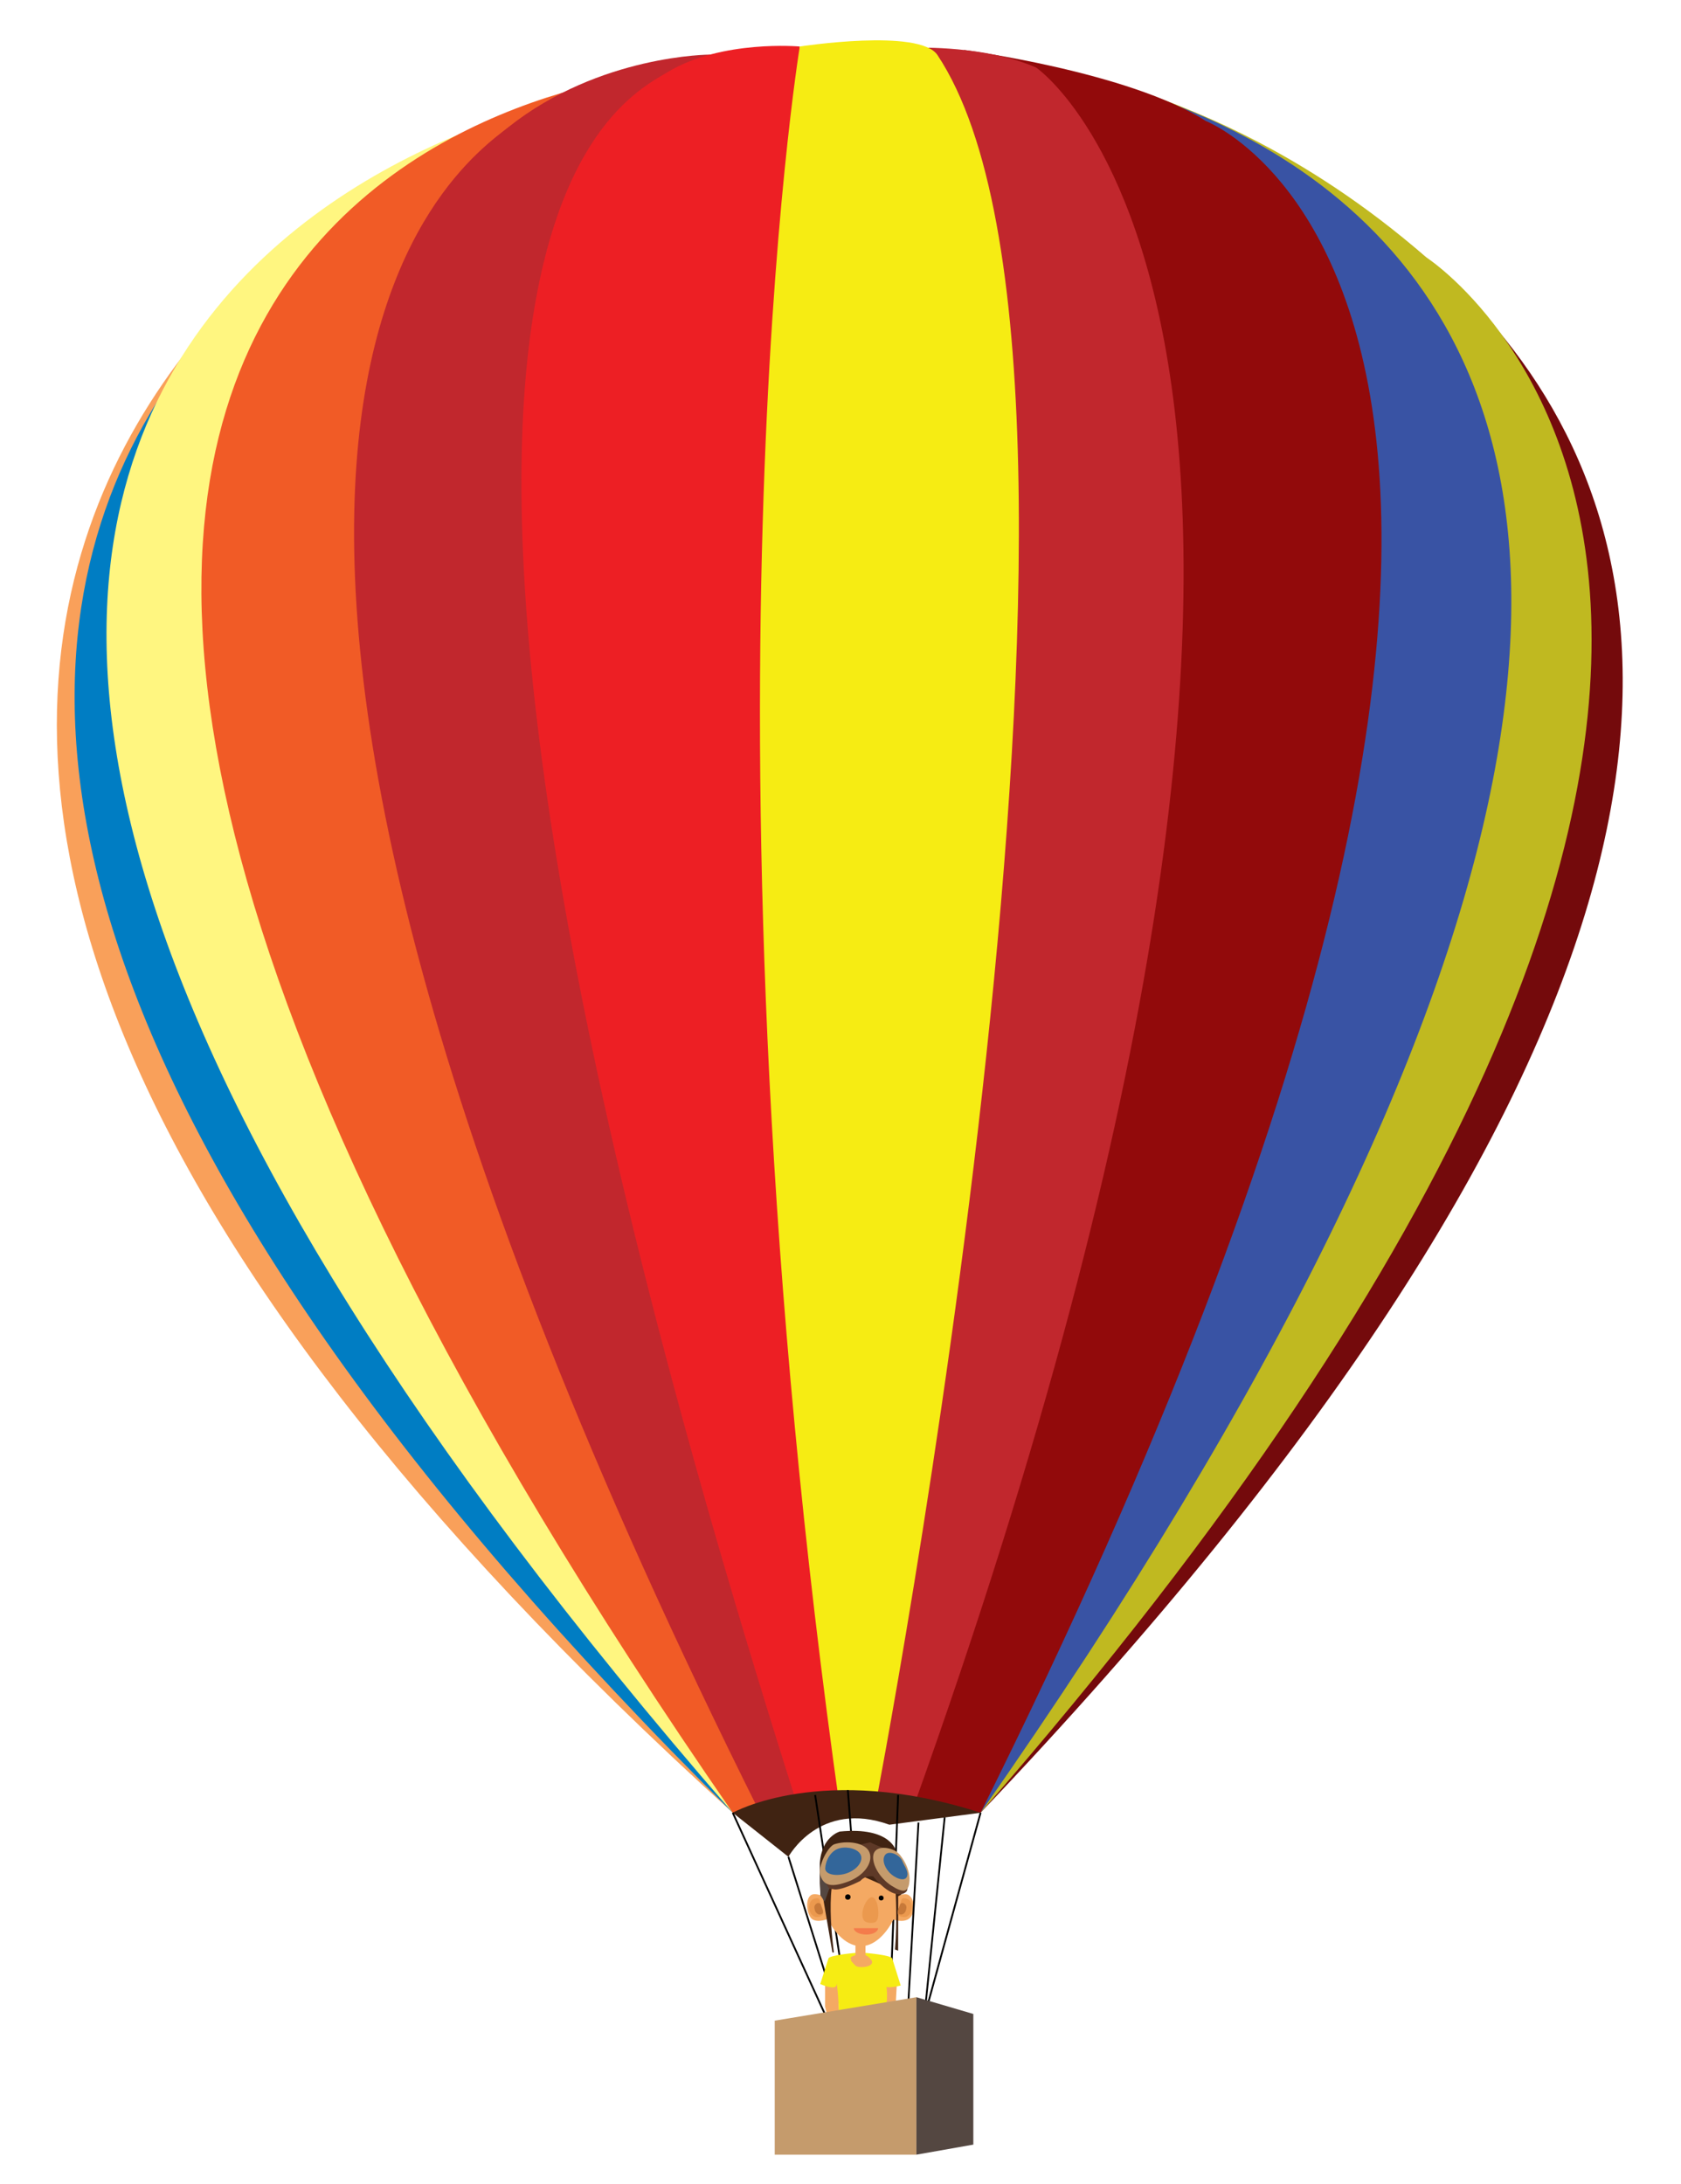 <?xml version="1.0" encoding="utf-8"?>
<!-- Generator: Adobe Illustrator 15.1.0, SVG Export Plug-In . SVG Version: 6.00 Build 0)  -->
<!DOCTYPE svg PUBLIC "-//W3C//DTD SVG 1.1//EN" "http://www.w3.org/Graphics/SVG/1.1/DTD/svg11.dtd">
<svg version="1.1" id="Layer_1" xmlns="http://www.w3.org/2000/svg" xmlns:xlink="http://www.w3.org/1999/xlink" x="0px" y="0px"
	 width="234px" height="304px" viewBox="0 0 234 304" enable-background="new 0 0 234 304" xml:space="preserve">
<g>
	<path fill="#740A0C" d="M144.234,9.405c0,0,188.766,36.595-7.734,242.928l0,0L144.234,9.405z"/>
	<path fill="#C0B920" d="M130.5,7.667c0,0,34.259-1.28,68.009,28.136c0,0,81.491,52.197-62.009,216.531l0,0L130.5,7.667z"/>
	<path fill="#3953A4" d="M130.5,7.667c0,0,175.666,2.333,6,244.667l0,0L130.5,7.667z"/>
	<path fill="#F9A05A" d="M61.24,20.1c0,0-143.74,65.052,40.76,232.234"/>
	<path fill="#007DC3" d="M74.31,15.875c0,0-160.81,49.625,27.69,236.459l0,0L74.31,15.875z"/>
	<path fill="#FFF680" d="M80.199,13.582c0,0-160.699,28.918,21.801,238.752l0,0L80.199,13.582z"/>
	<path fill="#920A0B" d="M134.189,6.959c0,0,22.977,3.041,33.644,9.875c0,0,72.167,27.666-31.333,235.5l-9.266-1.021L134.189,6.959z
		"/>
	<path fill="#C1272D" d="M127.734,6.646c0,0,9.5-0.315,16.5,2.759c0,0,56,38.095-17,241.908h-8.332L127.734,6.646z"/>
	<path fill="#F15B26" d="M93,10c0,0-152,9.5,9,242.334h3.787L93,10z"/>
	<path fill="#C1272D" d="M105.787,252.334C9.5,59.5,63.94,23.118,70.792,17.682C83.5,7.6,98.862,7.6,98.862,7.6l12.47,244.734
		H105.787z"/>
	<path fill="#ED1F24" d="M111.332,252.334C41.849,34.564,85.5,14.5,93,10s18.332-3.524,18.332-3.524L117,252.334H111.332z"/>
	<path fill="#F6EC13" d="M111.332,6.476c0,0-15.665,95.191,5.668,245.858h4.668c0,0,38.732-199.611,8.832-244.667
		C128,3.9,111.332,6.476,111.332,6.476z"/>
</g>
<path fill="#402312" d="M102,252.334l7.75,6.134c0,0,4.309-7.968,14.059-4.468l12.691-1.666C114.5,245.25,102,252.334,102,252.334z"
	/>
<line fill="none" stroke="#000000" stroke-width="0.25" stroke-miterlimit="10" x1="109.75" y1="258.468" x2="117.043" y2="281.625"/>
<path d="M113.396,283"/>
<path d="M102,252.334"/>
<path fill="none" d="M102,252.334"/>
<path fill="#C2C1C1" stroke="#010101" stroke-miterlimit="10" d="M119.781,259.414"/>
<path fill="#C2C1C1" d="M119.875,259.383"/>
<line fill="none" stroke="#000000" stroke-width="0.25" stroke-miterlimit="10" x1="102" y1="252.334" x2="115.462" y2="281.744"/>
<line fill="none" stroke="#000000" stroke-width="0.25" stroke-miterlimit="10" x1="136.5" y1="252.334" x2="128.668" y2="280.75"/>
<line fill="none" stroke="#000000" stroke-width="0.25" stroke-miterlimit="10" x1="131.5" y1="252.99" x2="128.668" y2="280.75"/>
<line fill="none" stroke="#000000" stroke-width="0.25" stroke-miterlimit="10" x1="113.47" y1="249.867" x2="118.271" y2="281.532"/>
<line fill="none" stroke="#000000" stroke-width="0.25" stroke-miterlimit="10" x1="118.021" y1="249.186" x2="120.509" y2="281.364"/>
<line fill="none" stroke="#000000" stroke-width="0.25" stroke-miterlimit="10" x1="125.021" y1="249.867" x2="123.809" y2="281.364"/>
<path fill="#F4A963" d="M123.271,275.359l0.065,4.345l-0.161,6.55l-0.48,0.671l-0.213,0.785c0,0-0.058,0.89,0.22,0.608
	c0.034-0.032-0.017-0.433,0.067-0.578c0.194-0.336,0.106-0.073,0.154-0.092l0.032,0.387c-0.008-0.002-0.013-0.008-0.019-0.012
	c0,0-1.442,0.031,0.076,0.586l0.379-0.111l0.291-0.38l0.109-0.513l0.046-0.513l-0.003-0.026l0.094-0.348h0.01l0.646-5.863
	l0.314-5.754L123.271,275.359z"/>
<path fill="#F4A963" d="M117.783,287.784l-0.141-0.839l0.211-0.504c0.143,0.029,0.223,0.063,0.274,0.162
	c0.459,0.801,0.806,0.444,0.806,0.444l-0.634-1.024l-0.987-0.836l-0.581-6.207l0.401-4.612l-2.277-0.267v5.215l1.48,6.246
	l0.013-0.002l0.188,0.416l0.312,1.135l-0.035,0.75c0,0,0.168,0.887,0.476,1.01c0.063,0.025,0.09-0.238,0.09-0.238l-0.055-0.214
	c0.161,0.235,0.387,0.517,0.577,0.552c0.072,0.012,0.011-0.246,0.011-0.246l-0.365-0.6l0.007-0.092
	c0.199,0.229,0.504,0.537,0.719,0.555c0.072,0.005-0.029-0.246-0.029-0.246L117.783,287.784z"/>
<path fill="#F6EC13" d="M124.193,272.602c-0.215-0.467-3.721-0.769-4.437-0.814v-0.008c0,0,0.029,0.002,0,0.004
	c-0.026-0.002,0-0.004,0-0.004v0.008c-0.712,0.047-4.213,0.349-4.428,0.814l-1.149,3.576c0,0,2.267,1.022,2.267,0.053
	c0-0.613,0.324,1.864,0.324,4.264c0,1.699-0.045,3.598-0.045,4.236c0,2.065,6.473,0.636,6.377-0.135
	c-0.098-0.798-0.838-2.611-0.088-4.238c0.793-1.724,0.336-4.428,0.312-3.918c-0.021,0.451,2.056-0.053,2.056-0.053L124.193,272.602z
	"/>
<rect x="119.082" y="269.839" fill="#F4A963" width="1.4" height="3.069"/>
<path fill="#F4A963" d="M126.484,263.798c-0.234-0.159-0.646-0.157-1.094-0.05c0.016-0.184,0.024-0.364,0.024-0.538
	c0-3.087-2.491-5.937-5.563-5.937c-3.071,0-5.561,3.064-5.561,6.149c0,0.136,0.005,0.272,0.014,0.414
	c-0.563-0.188-1.112-0.235-1.401-0.04c-0.779,0.528-0.649,2.25-0.078,3.105c0.566,0.851,2.188,0.33,2.4,0.215
	c0.998,2.055,2.697,3.792,4.625,3.792c1.856,0,3.5-1.687,4.512-3.7c0.158,0.059,1.984,0.633,2.588-0.63
	C127.396,265.652,127.266,264.326,126.484,263.798z"/>
<path fill="#402312" d="M114.544,263.995l1.327,7.784h0.213c0,0-1.633-11.248,1.279-12.413l-0.33,1.196l3.305-1.051l-0.472,1.567
	l4.796,2.101c0,0,0.271,4.203-0.071,8.192l0.431,0.169l0.008-7.582l0.432-0.242l0.088-2.119l-0.892-2.199l0.101-1.674
	c0,0-0.681-3.476-7.861-2.772c0,0-2.522,0.694-2.774,4.381v2.813l0.094,1.688"/>
<path fill="#EB994E" d="M122.271,266.303c0,1.121-0.363,1.365-0.916,1.365c-0.551,0-1.313-0.045-1.313-1.167
	c0-1.123,0.763-2.408,1.313-2.408C121.908,264.093,122.271,265.18,122.271,266.303z"/>
<path fill="#F47C4B" d="M122.229,268.4h-3.375c0,0.492,0.787,0.89,1.76,0.89C121.506,269.29,122.229,268.893,122.229,268.4z"/>
<path fill="#EB994E" d="M114.238,265.007c0.162,0.704,0.954,1.703-0.459,1.854c-0.557,0.062-1.072-0.473-1.148-1.19
	c-0.077-0.718,0.311-1.351,0.867-1.41C114.054,264.2,114.054,264.2,114.238,265.007z"/>
<path fill="#EB994E" d="M125.342,265.007c-0.16,0.704-0.953,1.703,0.46,1.854c0.558,0.062,1.069-0.473,1.148-1.19
	c0.077-0.718-0.31-1.351-0.867-1.41C125.527,264.2,125.527,264.2,125.342,265.007z"/>
<path fill="#C77939" d="M114.312,265.25c0.086,0.381,0.611,1.166-0.155,1.248c-0.302,0.031-0.62-0.209-0.728-0.598
	c-0.104-0.377-0.108-0.65,0.184-0.891C113.805,264.854,114.211,264.812,114.312,265.25z"/>
<path fill="#C77939" d="M125.23,265.25c-0.086,0.381-0.611,1.166,0.154,1.248c0.303,0.031,0.62-0.209,0.729-0.598
	c0.104-0.377,0.107-0.65-0.184-0.891C125.738,264.854,125.332,264.812,125.23,265.25z"/>
<path fill="#F4A963" d="M118.438,272.689c-0.209-0.276,0.498-0.6,1.375-0.6c0.881,0,1.099,0.319,1.332,0.562
	c1.084,1.125-1.604,1.435-2.062,0.964C117.949,272.455,118.713,273.05,118.438,272.689z"/>
<path fill="#5E3927" d="M119.762,256.755l1.396-0.304c0,0,0.135,0.121,1.646,0.729c1.514,0.605,2.428,0.981,2.428,0.981
	s1.408,4.274,1.019,5.021c-0.263,0.498-1.875,1.445-4.71-1.99c0,0-1.068-0.189-1.777,0.631c0,0-2.917,1.513-3.831,1.135
	c0,0-1.136,0-1.324-0.314c-0.189-0.315-0.25-1.186-0.25-1.186L119.762,256.755z"/>
<polyline fill="#544741" points="114.14,260.729 114.215,263.834 114.792,264.729 115.432,262.927 114.14,260.729 "/>
<path fill="#C59B6C" d="M121.045,257.884c0.523,1.438-0.824,3.248-3.012,4.044c-2.187,0.797-3.295,0.615-3.805-0.769
	c-0.496-1.349,1.055-4.156,1.909-4.438C117.838,256.158,120.521,256.445,121.045,257.884z"/>
<path fill="#33669A" d="M119.844,258.27c0.314,0.862-0.543,1.969-1.914,2.469c-1.373,0.498-3.078,0.246-3.055-0.66
	c0.025-0.941,0.672-2.514,2.097-2.828C118.068,257.006,119.529,257.404,119.844,258.27z"/>
<path fill="#C59B6C" d="M121.561,258.268c-0.188,1.312,0.937,3.193,2.512,4.205c1.574,1.012,2.277,0.963,2.492-0.295
	c0.34-1.978-1.194-4.085-1.808-4.453C123.538,256.992,121.75,256.956,121.561,258.268z"/>
<path fill="#33669A" d="M123.305,258.104c-0.546,0.519-0.332,1.646,0.477,2.521c0.808,0.874,2.134,1.32,2.449,0.646
	c0.328-0.701-0.305-1.418-0.619-2.194C125.249,258.184,123.85,257.586,123.305,258.104z"/>
<circle cx="118.021" cy="264.066" r="0.377"/>
<circle cx="122.661" cy="264.203" r="0.341"/>
<line fill="none" stroke="#000000" stroke-width="0.25" stroke-miterlimit="10" x1="127.854" y1="253.695" x2="126.334" y2="280.75"/>
<g>
	<polygon fill="#C59B6C" points="107.844,281.275 107.844,299.93 127.566,299.93 127.566,278.012 	"/>
	<polygon fill="#544741" points="127.566,278.012 135.49,280.344 135.49,298.529 127.566,299.93 	"/>
</g>
<path fill="#010101" d="M124.757,257.725"/>
</svg>
